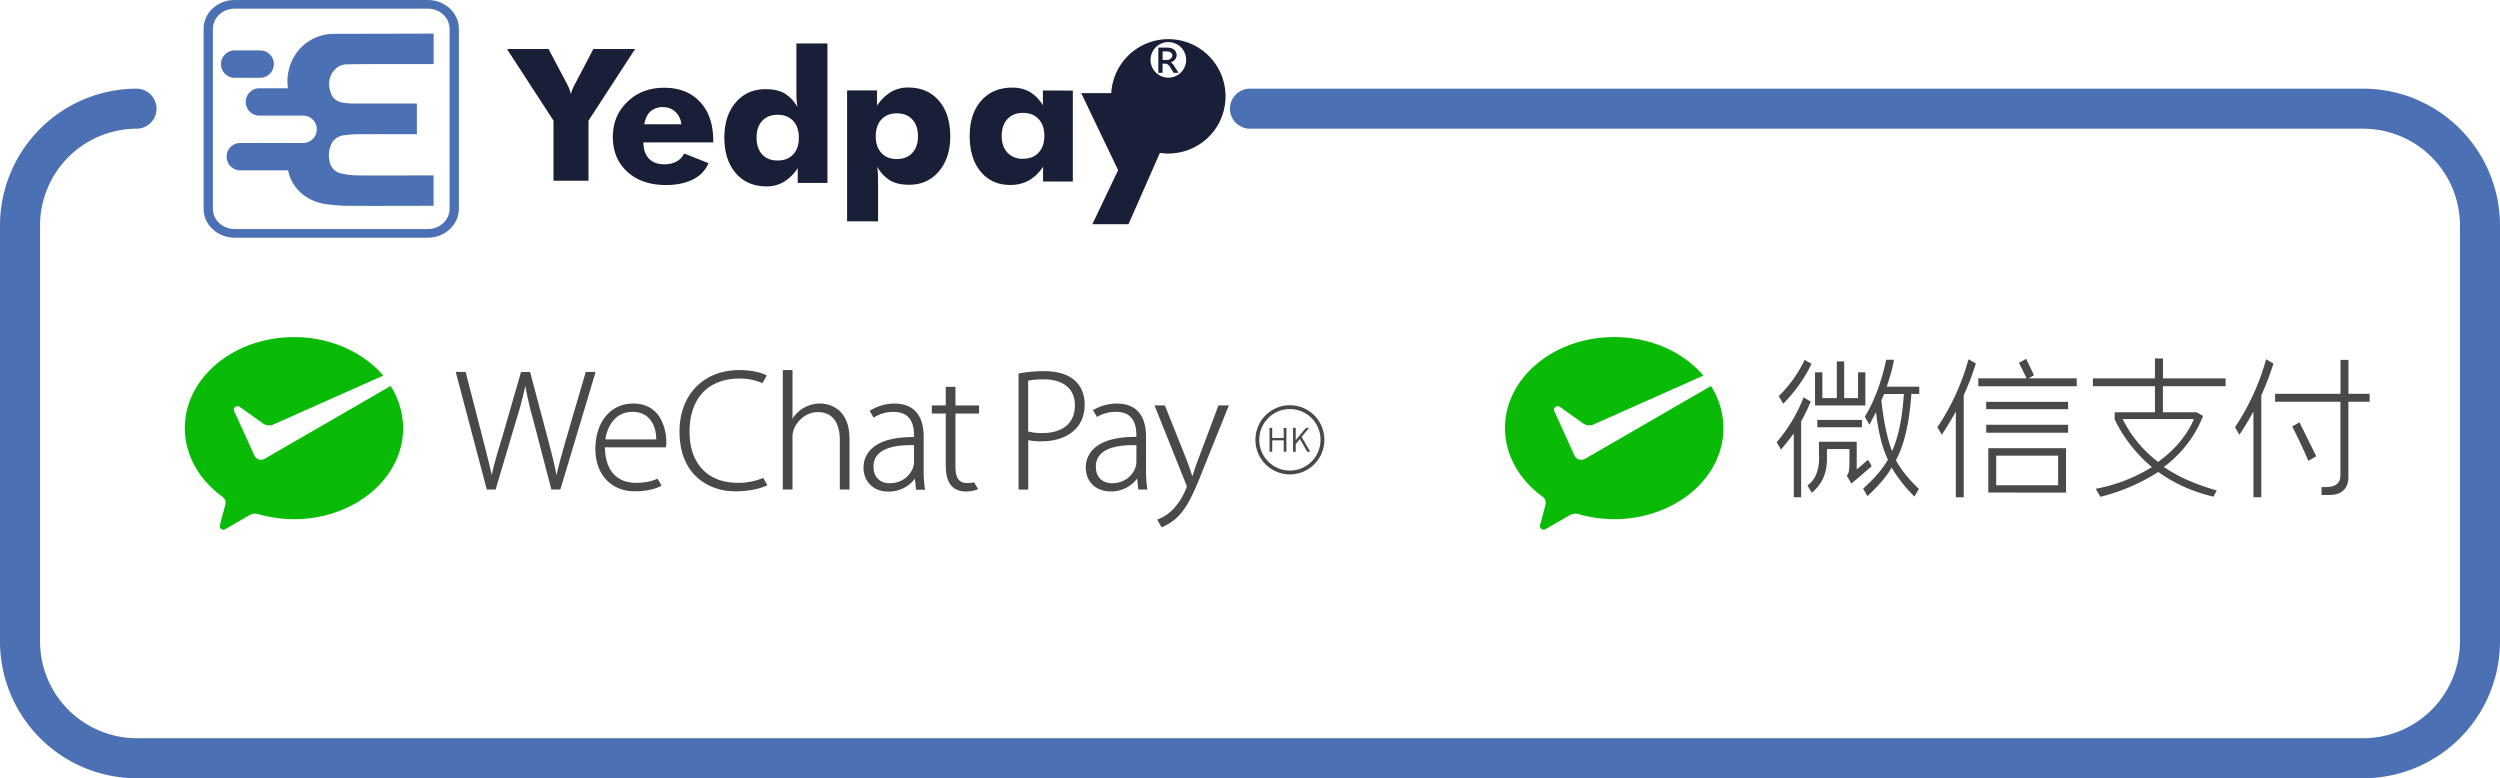 <svg xmlns="http://www.w3.org/2000/svg" viewBox="0 0 1544.99 480.96"><defs><style>.cls-1{fill:#181f37;}.cls-1,.cls-2{fill-rule:evenodd;}.cls-2{fill:#4c70b4;}.cls-3,.cls-6{fill:none;stroke-miterlimit:10;}.cls-3{stroke:#4c70b4;stroke-linecap:round;stroke-width:24.74px;}.cls-4{fill:#09bb07;}.cls-5{fill:#494949;}.cls-6{stroke:#494949;stroke-width:2.38px;}</style></defs><g id="Layer_2" data-name="Layer 2"><g id="Layer_1-2" data-name="Layer 1"><g id="Layer_2-2" data-name="Layer 2-2"><g id="Layer_1-2-2" data-name="Layer 1-2-2"><g id="Group"><path id="Fill-4" class="cls-1" d="M342.06,111.68V74.53L313.29,30.27H339l11.07,21,.34.64a25.33,25.33,0,0,1,2.41,6.28,21.78,21.78,0,0,1,2.42-6.06c.22-.41.38-.68.45-.84l11-21h25.79L363.69,74.55V111.7H342.06"/><path id="Fill-5" class="cls-1" d="M421.07,76.78a12,12,0,0,0-3.68-7.68,10.87,10.87,0,0,0-7.67-2.89A11.13,11.13,0,0,0,402,68.85c-1.94,1.76-3.21,4.41-3.84,7.93ZM440.79,88H397.64c0,4.33,1.16,7.67,3.37,10s5.34,3.53,9.38,3.53a15.8,15.8,0,0,0,7.67-1.69,11.16,11.16,0,0,0,4.75-5l15.06,6a19.52,19.52,0,0,1-9.55,10q-6.85,3.5-16.8,3.5-14.82,0-23.79-8.14t-9-21.5q0-13.12,9-21.79t22.67-8.68q14.1,0,22.25,8.78t8.14,24Z"/><path id="Fill-6" class="cls-1" d="M493.69,85.06q0-6.57-3.52-10.34t-9.59-3.79q-6.06,0-9.55,3.79t-3.47,10.34q0,6.61,3.45,10.37c2.31,2.51,5.5,3.76,9.6,3.76s7.24-1.26,9.59-3.78S493.71,89.44,493.69,85.06Zm17.76,28H493v-9.15a27.41,27.41,0,0,1-8.6,8.48,20.52,20.52,0,0,1-10.62,2.8q-12,0-19.05-8.17t-7.08-22q0-13.42,7-21.66t18.4-8.26q7.2,0,11.72,2.55a22.8,22.8,0,0,1,8.06,8.57c-.22-1.34-.39-2.84-.51-4.53s-.16-3.52-.16-5.48V26.86h19.19v86.19Z"/><path id="Fill-7" class="cls-1" d="M541.22,84.17q0,6.56,3.46,10.34t9.52,3.78q6.06,0,9.59-3.78t3.51-10.34q0-6.56-3.49-10.34t-9.59-3.78q-6.08,0-9.52,3.78T541.22,84.17ZM523.5,136.86v-81H542v9.46a26.91,26.91,0,0,1,8.57-8.45,20.58,20.58,0,0,1,10.61-2.78q12,0,19,8.09t7.08,21.94q0,13.42-7,21.74t-18.4,8.32q-7.2,0-11.71-2.61a23.19,23.19,0,0,1-8.07-8.62,38.49,38.49,0,0,1,.43,4c.09,1.6.14,3.56.14,5.9v23.92H523.5Z"/><path id="Fill-8" class="cls-1" d="M645.41,84q0-6.57-3.55-10.4t-9.65-3.84q-6.13,0-9.64,3.84T619.05,84q0,6.57,3.54,10.34a12.49,12.49,0,0,0,9.59,3.78q6.12,0,9.66-3.78C644.2,91.79,645.38,88.34,645.41,84ZM663,56v56.17H644.61V103a26.32,26.32,0,0,1-8.84,8.56,23.44,23.44,0,0,1-11.55,2.72q-11.36,0-18.15-8.2t-6.8-22q0-13.74,7.11-21.83t19.13-8.09a21.47,21.47,0,0,1,11,2.7,22.63,22.63,0,0,1,8,8.31V55.91Z"/><path id="Fill-9" class="cls-1" d="M675.1,138.52,691,105.15,668.19,57.56H690.4l7.92,20.3q1,2.55,1.68,4.76a35.7,35.7,0,0,1,1,4.08,32.83,32.83,0,0,1,1-4.14c.42-1.43,1-3,1.65-4.7l8-20.3h21.4l-35.65,81H675.1"/><g id="Group-4"><path id="Fill-10" class="cls-1" d="M718.47,31.78h2.62a3.9,3.9,0,0,1,2.56.73,2,2,0,0,1,.84,1.74,1.54,1.54,0,0,1-.17.76l-.09.18a2.57,2.57,0,0,1-.69,1,2.9,2.9,0,0,1-1.08.64,4,4,0,0,1-1.37.22h-2.6V31.78Zm7.38,9.38c-.25-.38-.46-.72-.64-1a8.3,8.3,0,0,0-.64-.8l-.67-.64-.32-.22a6.2,6.2,0,0,0,1.15-.51,5,5,0,0,0,1.32-1.07,4.61,4.61,0,0,0,.85-1.45v-.13a2.82,2.82,0,0,0,.25-1.28,3.77,3.77,0,0,0-.44-1.92,4.27,4.27,0,0,0-1.2-1.5,5,5,0,0,0-1.81-.92,8.34,8.34,0,0,0-2.28-.29h-5.57V45h2.62V39.36H720a3.76,3.76,0,0,1,1,.13l.79.4.76.75a10.72,10.72,0,0,1,.77,1.13l1.92,3.11.08.12h3.07l-.25-.39Z"/><path id="Fill-11" class="cls-1" d="M722,48a11,11,0,1,1,.07,0Zm0-23.8a35.34,35.34,0,1,0,.07,0H722Z"/></g></g><g id="Group-2"><path id="Fill-12" class="cls-2" d="M145,5.34c-7.4,0-13.43,5.61-13.43,12.5V129.06c0,6.89,6,12.49,13.43,12.49H264.41c7.4,0,13.43-5.6,13.43-12.49V17.84c0-6.89-6-12.5-13.43-12.5ZM264.38,146.9H145c-10.56,0-19.18-8-19.18-17.84V17.84C125.78,8,134.37,0,145,0H264.41C275,0,283.59,8,283.59,17.84V129.06C283.53,138.9,275,146.9,264.38,146.9Z"/><path id="Fill-13" class="cls-2" d="M266,108.41c-14.83,0-29.68.06-44.51,0a54,54,0,0,1-10.14-1.11,9.18,9.18,0,0,1-7.72-7.93,16.53,16.53,0,0,1,.93-9.87,9.71,9.71,0,0,1,8-5.91,68.72,68.72,0,0,1,8.72-.64c11.48-.07,23,0,34.42,0h1.92V64H219.32a59.43,59.43,0,0,1-6.11-.35c-5.23-.55-8-2.84-9.29-7.85s-.31-9.8,3.83-13.59a10.23,10.23,0,0,1,7-2.44c5-.12,10-.15,15.05-.16H268V20.84c-.57,0-1.05-.07-1.54-.07l-59.23.14a28.91,28.91,0,0,0-17.35,5.21,28.61,28.61,0,0,0-11.21,16.43,28.28,28.28,0,0,0-.7,12H160.31a8.45,8.45,0,0,0,0,16.9H187a8.46,8.46,0,1,1,.58,16.91,5.61,5.61,0,0,1-.58,0H148.21a8.46,8.46,0,0,0,0,16.91h29.84a24.43,24.43,0,0,0,5.11,10.93c4.8,5.83,11.26,9,18.75,10a109.32,109.32,0,0,0,14,1c16.88.11,33.75,0,50.63,0a10,10,0,0,0,1.4-.07V108.41h-2.05"/><path id="Fill-14" class="cls-2" d="M160.47,48.07a8.46,8.46,0,1,0,.58-16.91,5.61,5.61,0,0,0-.58,0H144.73a8.46,8.46,0,0,0,0,16.91h15.74"/></g></g></g><path class="cls-3" d="M772.49,67.16h688.13a72.27,72.27,0,0,1,72,72.05V396.59a72.25,72.25,0,0,1-72,72H84.37a72.25,72.25,0,0,1-72-72V139.21a72.27,72.27,0,0,1,72-72.05"/><g id="Layer_2-2-2" data-name="Layer 2"><g id="Layer_1-2-2-2" data-name="Layer 1-2"><path class="cls-4" d="M163.29,283.65a4.33,4.33,0,0,1-2,.49,4.48,4.48,0,0,1-3.92-2.3l-.31-.65-12.27-26.95a2.24,2.24,0,0,1,1.07-3,2.27,2.27,0,0,1,1-.21,2.14,2.14,0,0,1,1.33.45l14.51,10.3a6.67,6.67,0,0,0,6,.68l68.16-30.34c-12.27-14.35-32.39-23.79-55.16-23.79-37.28,0-67.48,25.17-67.48,56.22,0,16.95,9.09,32.2,23.31,42.5a4.48,4.48,0,0,1,1.89,3.66,5.28,5.28,0,0,1-.23,1.43c-1.14,4.25-3,11-3,11.35a6.19,6.19,0,0,0-.37,1.64A2.25,2.25,0,0,0,138,327.4a2.47,2.47,0,0,0,1.29-.42l14.77-8.52a7.1,7.1,0,0,1,3.59-1,7,7,0,0,1,2,.29,79.69,79.69,0,0,0,22,3.1c37.26,0,67.48-25.18,67.48-56.23a48.87,48.87,0,0,0-7.73-26.06l-77.66,44.85Z"/><path class="cls-5" d="M350.07,270.58l-1.45,5.15c-1.84,6.51-3.44,12.2-4.71,17.93-1.23-6.87-3.34-14.93-5.57-23.28L327.6,229.89H322l-11.78,40.78c-2.7,8.8-5.05,16.67-6.31,23-1.21-5.54-2.91-12.26-4.7-19.34l-11.46-44.48h-6.11l19.19,72.67h5.46l12.35-41.64a231.53,231.53,0,0,0,6-22.44,217.72,217.72,0,0,0,5.26,22.42l10.84,41.66h5.56l21.79-72.67H362Z"/><path class="cls-5" d="M406.38,295.79c-3,1.38-6.75,2.58-13.48,2.58-12,0-18.89-8-19.06-21.93h37.64l.06-.34a13.12,13.12,0,0,0,.23-3.19A30.25,30.25,0,0,0,408,258.38c-3.47-5.85-9.15-9-16.61-9-14,0-23.45,11.3-23.45,28.13,0,15.61,9.76,26.11,24.3,26.11,9.26,0,14.48-2.35,16.31-3.36l.3-.16Zm-15.61-41.27c4.23,0,7.65,1.29,10.16,3.83,4.09,4.15,4.63,10.31,4.64,13.19H374.12C375.23,263.57,380.22,254.52,390.77,254.52Z"/><path class="cls-5" d="M456.07,298.39c-18.74,0-29.93-11.83-29.93-31.63,0-20.54,11.51-32.8,30.78-32.8a34.15,34.15,0,0,1,14.24,2.82l2.71-4.69-.22-.13c-1.39-.76-6.71-3.24-16.83-3.24-22.06,0-36.88,15.24-36.88,37.93,0,27.29,18.55,37,34.43,37,9,0,16-1.89,19.58-3.66l.28-.14-2.58-4.5A39.12,39.12,0,0,1,456.07,298.39Z"/><path class="cls-5" d="M506.79,249.38a19.51,19.51,0,0,0-10.55,3,18.67,18.67,0,0,0-6.48,6.44V228.72h-6v73.83h6V270.91a14.42,14.42,0,0,1,.61-5c2.35-6.6,8.51-11.23,15-11.23,11.86,0,13.63,10.74,13.63,17.17v30.69h6V271.33C525,250.41,509.83,249.38,506.79,249.38Z"/><path class="cls-5" d="M602,298.09a22.19,22.19,0,0,1-4.53.4c-4.79,0-7-3.21-7-10.11V255.56h14.59v-5H590.47V239.07h-6v11.48h-8.61v5h8.62v31.86c0,5.91,1.09,10,3.29,12.52,1.94,2.48,5.09,3.79,9.09,3.79a18.12,18.12,0,0,0,7.31-1.32l.28-.12Z"/><path class="cls-5" d="M645.33,229.35a88.78,88.78,0,0,0-15.52,1.4l-.36.06v71.75h6V272a34.06,34.06,0,0,0,8.3.72c9.21,0,16.82-2.89,21.42-8.13,3.43-3.78,5.15-8.58,5.15-14.68,0-5.91-2-10.88-5.67-14.37C660.44,231.53,653.78,229.35,645.33,229.35Zm18.95,21.11c0,10.89-7.33,17.17-20.12,17.17a31.17,31.17,0,0,1-8.76-1v-31.4a51.58,51.58,0,0,1,9.69-.77C657.3,234.49,664.28,240.31,664.28,250.46Z"/><path class="cls-5" d="M753,250.55,740.44,284c-1.17,3-2.15,6-3,8.59-.21.62-.42,1.22-.61,1.79-1-3.32-2.29-7-3.43-10L720,250.83l-.11-.28h-6.4l19.21,48a3.82,3.82,0,0,1,0,4.14,39.71,39.71,0,0,1-8.43,12.74,26.25,26.25,0,0,1-8.8,5.56l-.35.13,2.76,4.76a30.45,30.45,0,0,0,8.58-5.23c6.65-5.79,10.91-14.74,17.38-31.37l15.59-38.74Z"/><path class="cls-5" d="M571.58,302.05a76.13,76.13,0,0,1-.74-12.07V270c0-13.45-6.27-20.6-18.12-20.6a28.66,28.66,0,0,0-15.26,4.5h0l2.43,4.22a22,22,0,0,1,12.32-3.54h.18c3.78,0,6.75,1,8.82,3.08,2.46,2.44,3.66,6.2,3.66,11.5v.95c-12.53-.11-21.46,2.46-26.54,7.52a15.77,15.77,0,0,0-4.68,11.66c0,7,4.84,14.5,15.46,14.5a20.06,20.06,0,0,0,16.31-8l.69,6.87h5.6Zm-6.73-16.31a8,8,0,0,1-.5,2.95c-1.64,4.8-6.36,9.94-14.72,9.94-4.52,0-9.79-2.68-9.79-10.22a10.61,10.61,0,0,1,3.16-8c3.63-3.53,10.31-5.31,19.91-5.31h1.94Z"/><path class="cls-5" d="M709,302.05a76.13,76.13,0,0,1-.74-12.07V270c0-13.45-6.27-20.6-18.13-20.6a28.85,28.85,0,0,0-14.65,4.08l2.43,4.2a22.28,22.28,0,0,1,11.7-3.15h.18c3.79,0,6.76,1,8.82,3.08,2.46,2.45,3.66,6.21,3.66,11.51V270c-12.49-.1-21.46,2.47-26.55,7.52A15.83,15.83,0,0,0,671,289.2c0,7,4.85,14.5,15.46,14.5a20.05,20.05,0,0,0,16.31-8l.7,6.82h5.6Zm-6.73-16.31a8,8,0,0,1-.5,2.95c-1.64,4.8-6.37,9.94-14.72,9.94-4.52,0-9.8-2.68-9.8-10.22a10.58,10.58,0,0,1,3.17-8c3.63-3.53,10.31-5.31,19.9-5.31h2"/><ellipse class="cls-6" cx="797.15" cy="271.8" rx="20.13" ry="20.2"/><path class="cls-5" d="M784.55,264.41h1.67v6.26h7.1v-6.26H795v14.78h-1.67v-7.07h-7.1v7.07h-1.67Z"/><path class="cls-5" d="M799.08,264.41h1.67V272h0l6.38-7.61H809L804.41,270l5.32,9.19h-1.86l-4.52-7.9-2.6,3.16v4.77h-1.67Z"/></g></g><g id="Layer_2-3" data-name="Layer 2"><g id="Layer_1-2-3" data-name="Layer 1-2"><path class="cls-4" d="M979.17,283.66a4.48,4.48,0,0,1-6-1.82l-.3-.64-12.26-27a2.34,2.34,0,0,1-.21-.94,2.25,2.25,0,0,1,3.6-1.8l14.5,10.31a6.68,6.68,0,0,0,6,.69l68.18-30.34c-12.23-14.43-32.34-23.81-55.12-23.81-37.26,0-67.47,25.17-67.47,56.22,0,16.95,9.09,32.2,23.32,42.5a4.48,4.48,0,0,1,1.88,3.65,5,5,0,0,1-.24,1.43l-3,11.36a5.87,5.87,0,0,0-.36,1.65,2.24,2.24,0,0,0,2.24,2.24h0a2.54,2.54,0,0,0,1.3-.42L970,318.45a7.1,7.1,0,0,1,3.59-1,6.65,6.65,0,0,1,2,.3,79.6,79.6,0,0,0,22,3.08c37.26,0,67.47-25.17,67.47-56.22a48.55,48.55,0,0,0-7.68-26.06l-77.69,44.91Z"/><rect class="cls-5" x="1227.47" y="248.33" width="50.61" height="4.54"/><rect class="cls-5" x="1227.47" y="262.51" width="50.61" height="4.9"/><path class="cls-5" d="M1276.81,304.43V277h-48.06v27.39Zm-43.16-22.85h38.26v18.31h-38.26Z"/><path class="cls-5" d="M1213.58,307.3V244.25a157.57,157.57,0,0,0,7.49-19.62l-4.53-2.61a143.79,143.79,0,0,1-19.24,42l2.71,4.65c2.84-4.21,5.85-9.17,8.68-14.36v53Z"/><path class="cls-5" d="M1397.48,307.3V244.25a157.57,157.57,0,0,0,7.49-19.62l-4.53-2.61a144.05,144.05,0,0,1-19.24,42l2.73,4.66c2.85-4.2,5.85-9.16,8.68-14.35v53Z"/><path class="cls-5" d="M1283.4,233.79h-29.74l3.16-1.81.11-.06,0-.12c-.37-.85-1.31-2.83-2.31-4.93s-1.9-4-2.36-5l-.06-.14-4.52,2.56.07.12c1.61,3,3,5.82,4.27,8.53a3.63,3.63,0,0,1,.32.85h-29.78v4.9h60.89Z"/><polygon class="cls-5" points="1152.8 230.07 1148.26 230.07 1148.26 246.03 1139.68 246.03 1139.68 223.34 1135.15 223.34 1135.15 246.03 1126.21 246.03 1126.21 230.07 1121.68 230.07 1121.68 250.57 1152.8 250.57 1152.8 230.07"/><rect class="cls-5" x="1123.09" y="259.5" width="27.58" height="4.54"/><path class="cls-5" d="M1129.06,281.62v-4.11h13.88v10.12c-.17,3.53-.35,4.62-1.56,6.31l-.05.06,2.78,4.83.1-.06c2.44-1.95,6.62-5.52,12.39-10.61l.09-.08-2.15-3.81-.09-.17-7,6V273h-23.33v6.88c.66,9.44-1.71,16.21-7,20.05l-.1.08,2.56,4.38.09.15.12-.11C1126.41,299,1129.52,291.28,1129.06,281.62Z"/><path class="cls-5" d="M1099.26,244.79l2.74,4.75a92.79,92.79,0,0,0,17.52-24.68l-4.27-2.45A77.43,77.43,0,0,1,1099.26,244.79Z"/><path class="cls-5" d="M1098,273.31l2.52,4.36.1.17.14-.15c2.68-3.14,5.29-6.43,7.79-9.81V307.3h4.54V260.39a124.74,124.74,0,0,0,5.91-12.14l0-.11-4.39-2.56-.06.15a95.2,95.2,0,0,1-16.52,27.47Z"/><path class="cls-5" d="M1186.09,243.48v-4.54H1166c1.71-5.26,3.75-11.4,4.42-16.64h-4.74c-2.94,13.81-7.44,25.79-13.23,35.24l2.9,4.95,2.11-4.2c.79-1.39,1.43-2.56,1.91-3.48,1.42,12.23,3.9,22.07,7.37,29.27-3.33,5.76-8.46,11.75-15.24,17.8l-.09.08,2.58,4.49.08.15.14-.11c7.18-6.74,12.15-12.63,14.78-17.53a90.83,90.83,0,0,0,14,17.78l.13.14,2.69-4.66.06-.09-.09-.08c-6.31-6-11.32-12.29-14.11-17.63,5.12-9.39,8.36-23.19,9.54-41Zm-16.79,35.28c-3-7.68-5.2-18.19-6.6-31.16a33.72,33.72,0,0,1,1.71-4.12h12.16C1175.64,258.27,1173.22,270.14,1169.3,278.76Z"/><path class="cls-5" d="M1375.4,238.67v-4.84h-38.66V221.55h-5v12.28h-38.34v4.84h38.34v16.12h-24.87v4.43a87.15,87.15,0,0,0,11.53,17.91,83.88,83.88,0,0,0,11.48,11.52,101.27,101.27,0,0,1-34.72,13.42l2.86,4.95a119.47,119.47,0,0,0,35.77-15.35c2.41,1.52,13.42,10.33,34,15.24h.14l2-3.81a141,141,0,0,1-13.38-4.51,96.82,96.82,0,0,1-19.32-10,72,72,0,0,0,24.26-31.5l-4-2.33h-20.81V238.67ZM1355.78,259s-5,14.27-22.07,26.44a75,75,0,0,1-21.9-26.44Z"/><path class="cls-5" d="M1437.55,301h-2.83v4.9H1439c4.79,0,7.42-1,9.46-3.08s3-5,2.84-9.05V248.26h13.14v-4.88h-13.11v-21h-4.91v21H1406v4.88h40.37v45.48C1446.38,298.68,1443.32,301,1437.55,301Z"/><path class="cls-5" d="M1426.58,284.81l4.86-2.83c-2.6-5.3-6.08-12.33-10.39-21l-4.43,2.56C1419.61,269.44,1423,276.53,1426.58,284.81Z"/></g></g></g></g></svg>